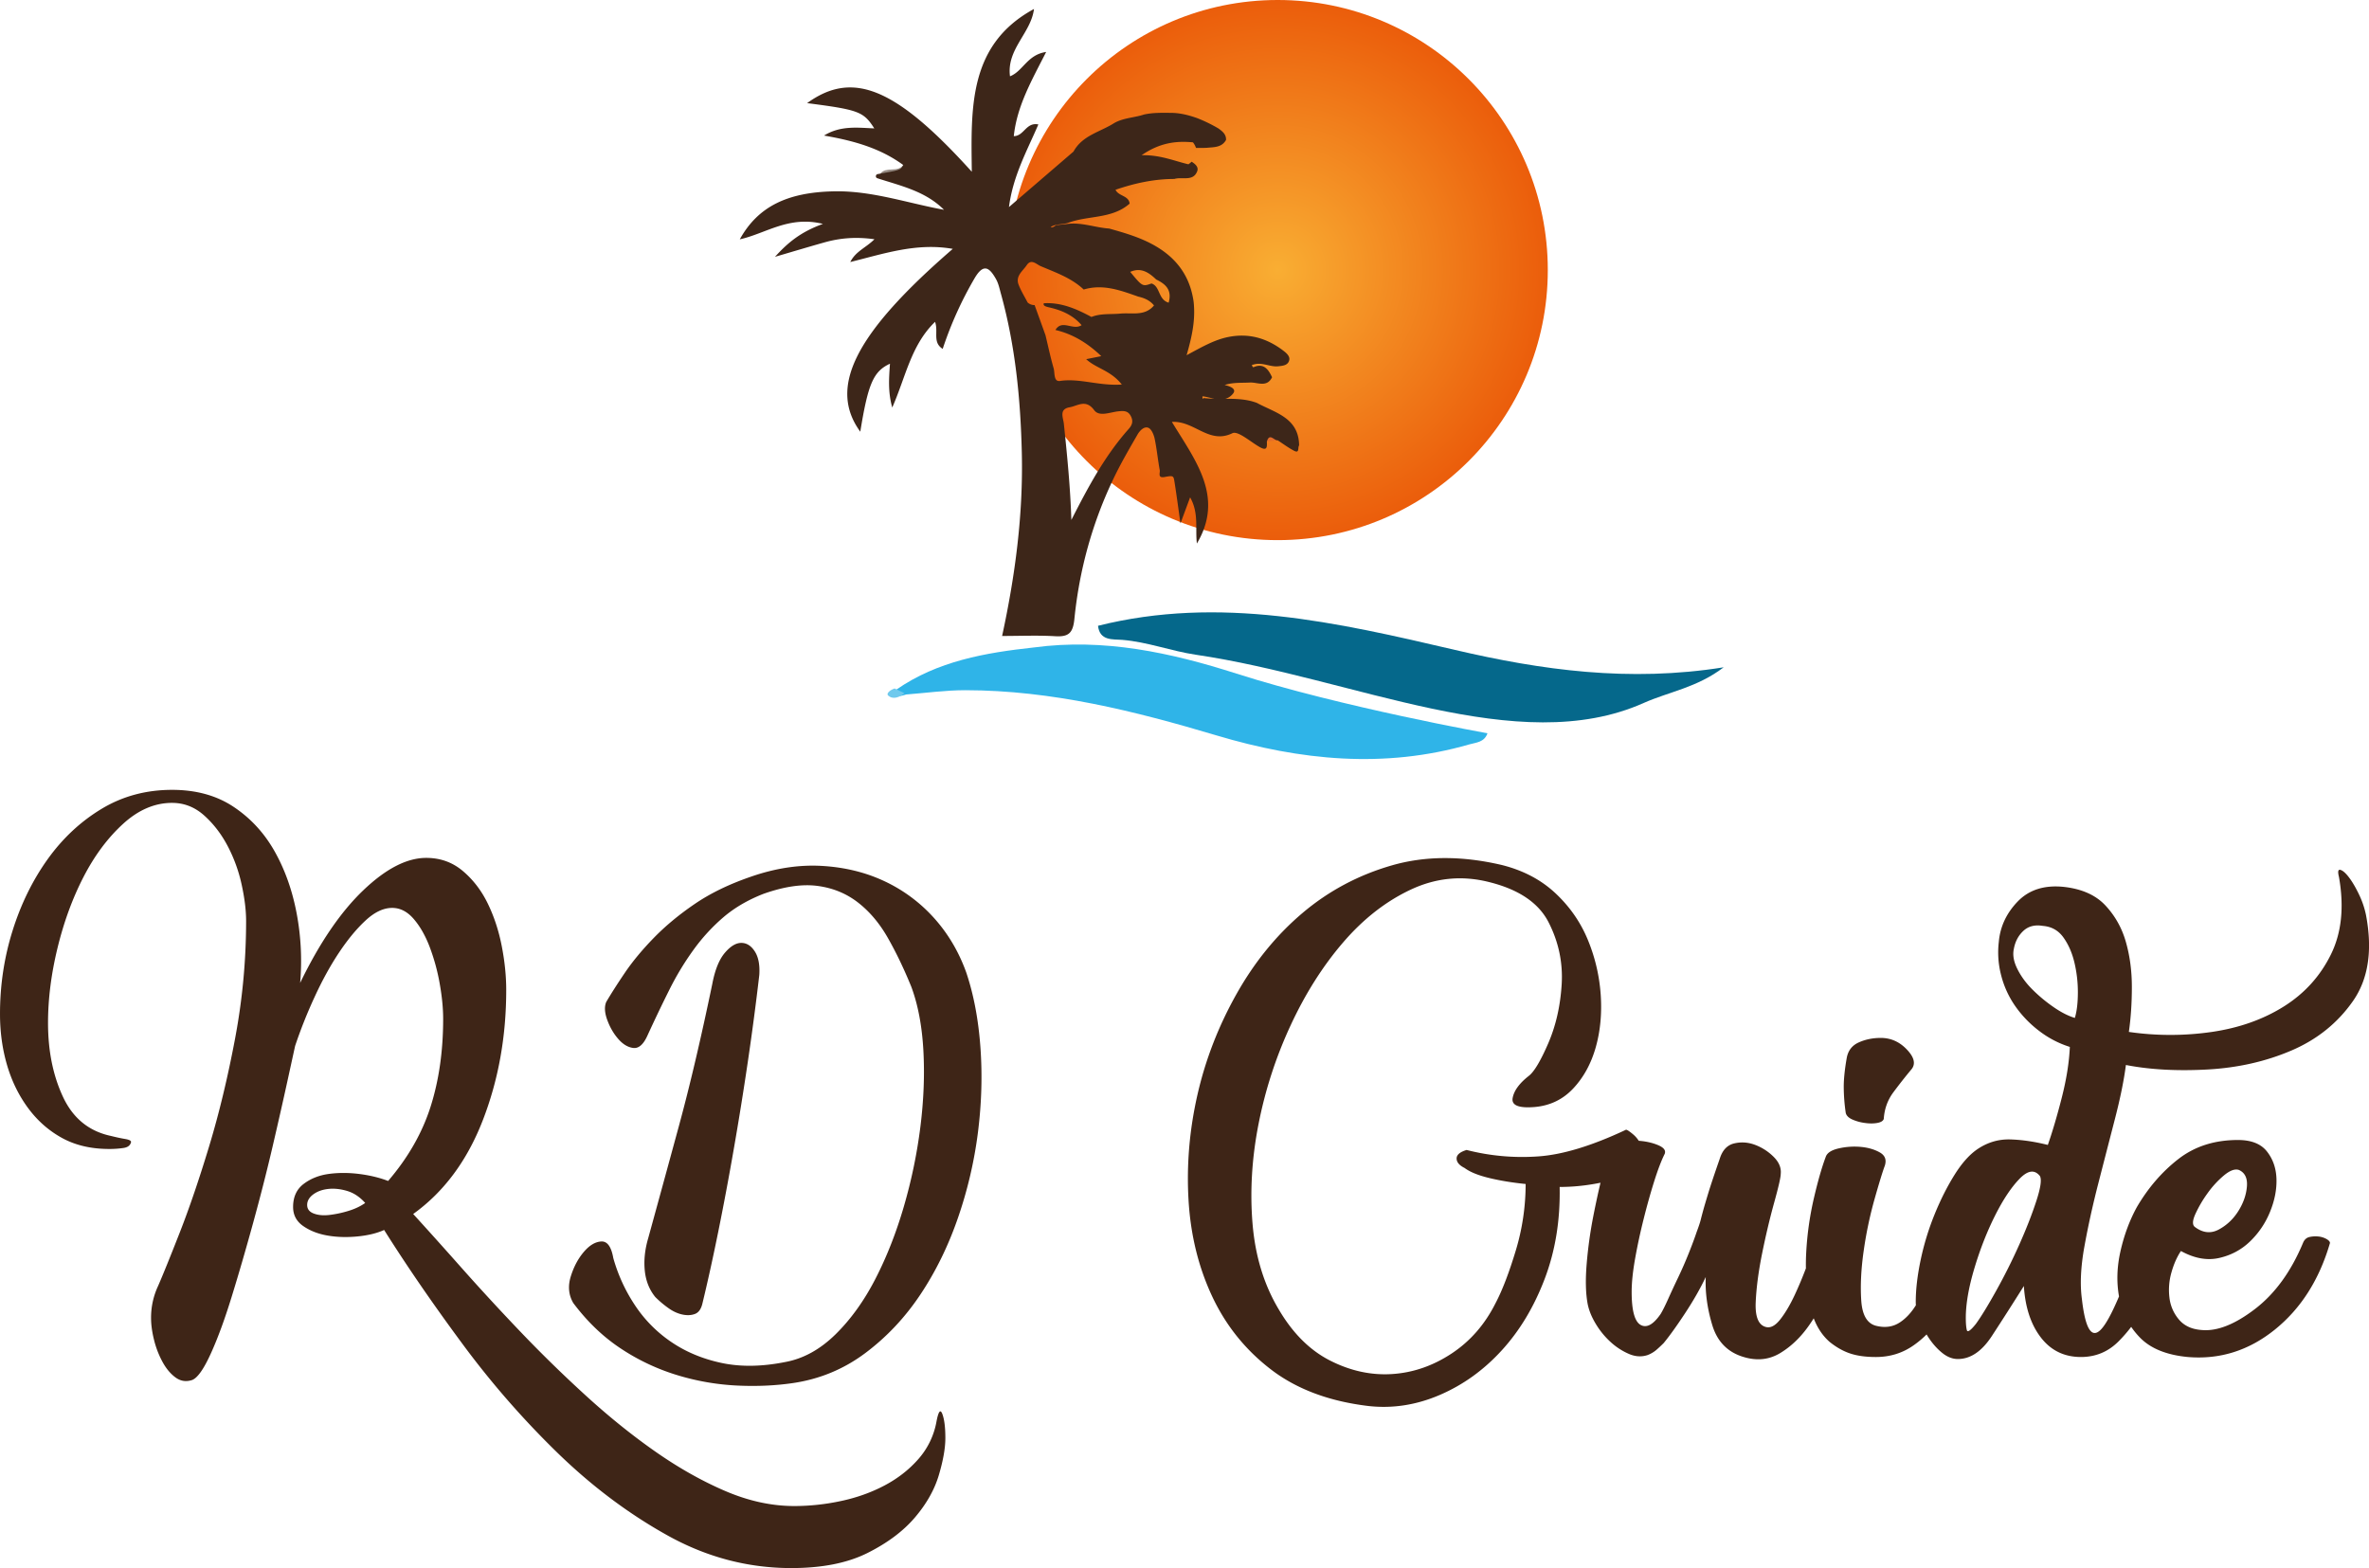 <svg id="Capa_1" data-name="Capa 1" xmlns="http://www.w3.org/2000/svg" xmlns:xlink="http://www.w3.org/1999/xlink" viewBox="0 0 6117.13 4049.72"><defs><style>.cls-1{fill:url(#Degradado_sin_nombre_23);}.cls-2{fill:#05688b;}.cls-3{fill:#2fb4e8;}.cls-4{fill:#968b83;}.cls-5{fill:#6fc9ed;}.cls-6{fill:#e56c29;}.cls-7{fill:#3d2619;}.cls-8{fill:#3e2517;fill-rule:evenodd;}</style><radialGradient id="Degradado_sin_nombre_23" cx="3299.19" cy="697.47" r="697.47" gradientUnits="userSpaceOnUse"><stop offset="0" stop-color="#f9ae33"/><stop offset="1" stop-color="#eb5d0b"/></radialGradient></defs><title>logo rdguide</title><circle class="cls-1" cx="3299.19" cy="697.47" r="697.47"/><path class="cls-2" d="M4308.18,2429.48c65.47-29.14,137.84-39.61,206.58-92.14-243.89,39-470.37,7.27-693.53-44.86-304.63-71.15-607.9-141-922-62.38,4.49,39.62,38.38,34.38,62.37,36.33,65.33,5.31,126.35,29,190.69,38.5C3560.3,2365.15,3983.05,2574.23,4308.18,2429.48Z" transform="translate(-63.98 -613.94)"/><path class="cls-3" d="M3257,2353.67c-170.42-54.5-342.81-91.91-523.31-67.6-125.37,13.66-248.44,34.84-355.27,108.95-.75,22.93,13.26,15.83,25.42,12.5,51.06-3.88,102.13-11.12,153.18-11.06,223.09.26,436.72,53.67,648.81,116.95,215,64.15,432.38,86.44,652.24,23,17.2-5,38.49-5,46.81-28.64C3904.88,2507.76,3527,2440,3257,2353.67Z" transform="translate(-63.98 -613.94)"/><path class="cls-4" d="M2396.35,1040.15c14.84,8.4,15.79,17.69-2,20.5-18.73,3-38.2,1.25-57.34,1.58C2352.45,1043.14,2381.42,1060.51,2396.35,1040.15Z" transform="translate(-63.98 -613.94)"/><path class="cls-5" d="M2374.15,2391.93l25.41,12.49c-13.08,10.46-29.78,17.14-42.14,5.79C2351,2404.26,2364.52,2395,2374.15,2391.93Z" transform="translate(-63.98 -613.94)"/><path class="cls-6" d="M3320.87,1731.89c-11.52,7.14,7.71,15.22,14.31,22.22l28-2.92C3351.52,1738.41,3335.58,1722.78,3320.87,1731.89Z" transform="translate(-63.98 -613.94)"/><path class="cls-7" d="M3309.43,1654.45c-26.54-10-53.9-10.61-81.3-10.62,7.19-2,13.94-6.09,19.93-13.63,9.6-12.07-8-18.84-21.94-21.93,22.43-7.24,43.94-5.2,65.21-6.39,19.78-1.1,43.78,13.88,57.34-13.66-9.64-20.74-21.87-37.37-48.05-25.86-1.5.66-6.89-7.57-.88-6.58,23.22-7.54,43.3,6.36,64.4,4.15,11.85-1.23,25.33-2.13,28.76-15.35,2.58-10-6.33-18.14-14.12-24.15-42.5-32.78-89.6-47-143.4-36.11-36.15,7.29-67.82,25.77-107.41,47,13.54-46.85,21.36-85.16,19.15-124.57a147.2,147.2,0,0,0-3.23-26.42c-11.89-60.31-46.67-103.08-99.65-132.89-36.6-20.6-76.32-32.06-116.25-43.27-36.19-2.36-71-16.71-108-11.85-8.33,1.26-16.71,1.59-25.24,2.9-6.58-.8-10.18,8.3-17.79,5,13.56-8.52,30.42-5.75,45.29-10.81,51.85-19.54,113.06-9.43,158.62-49.57-2.08-21.17-28.76-18.93-36.43-35.8,50.56-17.33,100.34-27.9,152-27.88,20-6.32,48.3,7.49,58.89-19.84,4.19-10.83-4.73-18.6-14.32-24.74a79.23,79.23,0,0,1-8.37,6.66c-37.28-8.78-72.92-24.6-120.86-23.39,45.61-31.62,87.83-37.65,132.62-33.28a51.35,51.35,0,0,1,7.89,14.42c9.47,0,19,.13,28.42-.36,18.4-1.92,38.1-.52,49.1-20.33.64-14.37-9.17-21.95-19.2-29.33a378.57,378.57,0,0,0-56.45-27.37c-20.22-7.11-40.83-12.34-62.36-13.13-24.64-.16-49.32-1.17-73.65,4.21-25.57,8.51-53.56,8.4-77.55,22.36-36,22.91-81.89,31.52-104.62,73.31l-166.67,143.34c10.51-81.32,46.87-145.59,75.87-213.4-32.1-6.23-36.66,29.94-63.43,30.3,8.12-77.73,45.91-143.41,83.6-217.44-48.86,7-59.72,49.72-93.37,62.83-9.35-70.08,54.37-111.65,61.92-173.83-169.8,92.12-162.48,255.62-160.57,420.37-196-217.2-307.4-262.73-425.23-177.24,133.33,17.26,145.55,21.81,173.42,65.26-43.68-1.85-87.46-7.72-129.75,18.53,74.61,12.85,144.45,31.86,204.61,76.08-7.36,12.89-7.36,12.89-59.3,22.08-4.66,1.72-12.18-.19-11.32,8.5.14,1.33,2.19,3.08,3.7,3.57,60.6,19.67,124,33.25,172.09,81.46-94.59-17.3-185.76-49.51-283.24-47.69-120.19,2.23-196.78,38.63-244.08,124,67.37-14.91,126.62-61.79,214.64-39.88-57.51,20.91-90.26,48.09-123.75,85,46.31-13.53,87.13-25.83,128.16-37.35,40.84-11.46,82.08-14.57,128.67-8-22.58,22.41-48.32,30.83-62.45,58.83,87.82-21.74,171.34-50.34,264.73-34-252.93,218.78-322.35,357.63-238.84,472.21,20-123.79,33.77-155.86,76.6-175.57-2.36,36.1-5.67,71.67,5.91,113.09,34.89-78.93,48.36-161.19,110.52-221.23,9.32,25.24-7.4,52.71,19.76,69.82a952.49,952.49,0,0,1,82.43-182.58c23.56-40.18,38.86-26.55,55.15,2.21,6.6,11.65,9.32,25.63,13,38.79,37.06,133.89,50.39,271.15,53.7,409.28,3.83,160.16-17.16,318.2-50.86,473.72,47,0,92.22-2,137.12.64,34.55,2,45.83-7.91,49.54-44.74,12.9-128.11,47.09-251.3,103.49-367.52,18-37.1,38.87-72.86,59.51-108.6,5.8-10,16.78-21.87,27.95-17.4,8,3.21,14.07,17.6,16.26,28,5.67,27,8.17,54.59,13.22,81.72,1.19,6.45-6.25,20.89,12.47,17.36,21.81-4.13,23-3.26,25.21,10.51,5.28,32.62,9.54,65.4,15.79,109.19l24.89-67.15c22.92,40.33,12.95,80.77,17.47,119.23,71.75-120.74-4.36-214.9-64.54-314.07,58.23-3.58,95.69,58.7,156.18,29.21,14.48-7.06,47.23,22.73,71.28,36.13,19.83,11,18-2.63,17.81-14.87,7-23.16,18.69-1.82,28-2.92,13.85,9,27.16,19,41.68,26.69,15.68,8.35,9.34-8.54,13.57-13.46C3417.67,1692.57,3356.79,1680.17,3309.43,1654.45Zm-331.14,67.48c-62,69.72-105.23,151.13-147.9,234.83-2.65-84.2-10.8-166.26-19.37-248.33-1.65-15.81-13.18-37.7,14.89-42.65,21.09-3.72,41.92-21.8,63.4,7.45,12.87,17.53,40.45,5.58,61.08,3.15,15.19-1.78,26.9-2.23,34.31,13.71C2990.6,1702.76,2987.1,1712,2978.29,1721.93Zm-21.39-298.1c-25,2.34-50.55-.92-74.67,8.67-38.42-20.73-77.82-38-122.82-35.4-2,4-.26,7.57,12.28,10.39,31.85,7.15,61.71,19.1,85.12,46.24-22.49,14.72-50.51-16.13-67.54,12.42,44.87,10.59,82.68,33.5,118.38,67.57l-39,7.84c25.92,24.13,63.13,28.74,92,65.47-59,4.07-108.91-16.88-159.56-9.22-17.05,2.58-13-21-16.49-32.89-8.13-28.08-14.12-56.78-21-85.22q-14-38.9-28.1-77.79a26.52,26.52,0,0,1-18.06-6.79c-7.9-15.36-17.24-30.17-23.35-46.21-8.51-22.32,11.08-35.2,21.24-50.36,11.53-17.2,25.18-1.81,35.67,2.67,38.9,16.6,79.57,30.49,111.29,60.46,49.66-14.91,95.17,2.19,140.8,18.3,15.83,3.54,30.2,9.72,40.69,22.8C3020.06,1431.29,2986.83,1421,2956.9,1423.83Zm124.7-28.21c-27.53-7.9-21.3-42.08-44.24-49.56-23.39,8.14-23.39,8.14-55-30,28.27-12.29,48.25,1.72,67.1,19.71C3073.3,1347.38,3091.08,1362.21,3081.6,1395.62Zm90.52,242.15c8.9,1.51,18.14,4.07,27.28,5.82-9.35-.2-18.67-.6-27.94-1.69C3172.8,1649.69,3164.29,1635.57,3172.12,1637.77Z" transform="translate(-63.98 -613.94)"/><g id="RD_Guide" data-name="RD Guide"><path class="cls-8" d="M2481.91,4286.5a199.59,199.59,0,0,1-46.5,95.58q-36.21,41.3-87.83,68.46t-112.37,40a577,577,0,0,1-120.13,12.92q-87.84,0-178.24-38.75t-180.83-102q-90.45-63.33-179.53-144.66t-169.21-165.33q-80.1-83.91-151.12-164t-125.28-139.49q118.79-85.24,179.53-241.53t60.71-337.12q0-54.24-11.63-113.66t-36.16-109.79q-24.58-50.37-64.58-84t-94.29-33.58q-75,0-162.75,84T839,3152.46a661.45,661.45,0,0,0-9-179.54q-16.83-89.11-56.83-160.16t-105.92-115q-65.86-43.91-158.87-43.92-100.74,0-182.12,49.08T186.69,2833.43q-58.12,81.38-90.42,184.7T64,3232.54q0,69.75,18.09,131.75t54.24,111.07q36.15,49.11,87.84,77.5t121.41,28.42a245.58,245.58,0,0,0,37.45-2.59q16.78-2.54,19.38-15.49,0-5.16-15.5-7.75t-36.17-7.75q-85.25-18-124-100.75T188,3255.79q0-93,24.54-193.75t67.17-183.41q42.62-82.64,102-136.91t126.58-54.25q46.5,0,82.67,32.29t60.7,78.79A392.92,392.92,0,0,1,687.84,2898q11.63,53,11.62,94.29a1640.09,1640.09,0,0,1-28.41,303.53q-28.45,151.13-67.17,279t-76.2,223.45q-37.48,95.59-55.54,136.91a193,193,0,0,0-18.09,82.67q0,25.84,7.75,56.83a235.62,235.62,0,0,0,22,56.83q14.17,25.86,33.58,40T560,4178q20.64-7.76,47.79-67.17T662,3963.6q27.12-87.79,55.54-191.16t50.37-197.62q21.92-94.28,37.46-165.33T826,3315.2a1243.3,1243.3,0,0,1,50.38-126.58q29.66-64.53,63.29-114.95t68.45-82.66q34.88-32.28,68.46-32.3,31,0,55.54,28.42t41.33,72.33a525.26,525.26,0,0,1,25.83,94.29q9,50.37,9,91.71,0,124-32.29,226t-109.79,192.45q-33.6-12.9-74.91-18.08t-78.79,0q-37.47,5.2-64.58,25.83t-27.12,59.42q0,31,25.83,49.08t62,24.54q36.13,6.48,77.49,2.58t69.75-16.79q87.79,139.5,201.5,293.2a2294.35,2294.35,0,0,0,246.69,282.87q133,129.14,284.16,213.11t319,84q118.8,0,196.33-38.75t122.7-91.7q45.18-53,62-109.79t16.79-95.58q0-41.35-7.75-62T2481.91,4286.5ZM963,3741.44a275.22,275.22,0,0,1-49.08,10.33q-23.25,2.61-40-3.87c-11.22-4.28-16.79-11.63-16.79-22s5.17-19.37,15.5-27.12,23.25-12.48,38.75-14.21,31.85,0,49.08,5.16,32.7,15.5,46.5,31Q988.76,3733.73,963,3741.44ZM1789.58,3992c12,8.64,24.1,14.21,36.17,16.8s22.8,2.18,32.29-1.3,15.9-12,19.37-25.83q20.65-85.24,41.33-187.28t40-213.12q19.38-111,36.17-224.74t29.71-224.75q2.53-38.74-11.63-60.7t-34.87-22q-20.72,0-42.63,25.83T1903.24,3155q-44,211.85-86.53,368.11t-78.79,288q-13,43.95-9.05,83.95T1756,3963.6A263.45,263.45,0,0,0,1789.58,3992Zm769.81-865.38q-28.45-80-82.66-140.79a399.14,399.14,0,0,0-127.88-95.58q-73.62-34.87-162.74-40t-184.7,28.41q-82.71,28.45-143.37,69.75t-105.92,87.83q-45.22,46.5-74.91,90.42t-47.79,74.91q-7.76,18.11,2.58,46.5t28.42,49.08q18,20.7,38.75,23.25t36.16-31q28.39-62,56.83-118.83a735.41,735.41,0,0,1,63.29-104.62,484,484,0,0,1,77.5-84q42.63-36.14,102-59.41,80-28.4,139.5-20.67t104.62,42.63q45.16,34.88,77.49,91.7t60.71,126.58q25.79,69.75,31,164t-7.75,197.62a1325.59,1325.59,0,0,1-42.62,205.36q-29.73,102.09-73.63,187.29T2221,4060.47q-59.45,58.13-129.16,71-90.45,18.1-164,2.58t-130.46-54.25a342.74,342.74,0,0,1-94.29-95.58,428.73,428.73,0,0,1-55.54-121.41q-7.74-43.89-31-42.62t-45.2,27.12q-22,25.86-33.59,63.29t6.46,68.46q54.25,72.34,122.71,117.54a554.71,554.71,0,0,0,144.66,68.45,633.48,633.48,0,0,0,153.7,27.13q77.51,3.87,147.25-6.46,103.29-15.49,186-77.5t142.08-151.12q59.4-89.11,96.87-197.62a1099.29,1099.29,0,0,0,51.67-220.87q14.16-112.37,6.45-219.57T2559.39,3126.63Zm2287.39,378.44a116.23,116.23,0,0,0,32.29,9q18,2.61,32.3,0c9.44-1.69,15.05-5.16,16.79-10.33q2.54-38.75,24.54-68.46t47.79-60.7q15.49-20.65-12.92-50.38t-67.16-29.7q-31,0-56.83,11.62t-31,40q-7.76,44-7.75,74.92a473,473,0,0,0,5.16,67.16Q4832.54,3498.63,4846.78,3505.07ZM6173.3,2976.8a229,229,0,0,0-18.08-53q-13-27.12-25.83-43.91t-22-19.38q-9.09-2.53-3.87,18.08,20.64,116.25-20.67,200.21t-121.41,134.33q-80.1,50.37-186,65.87a745.57,745.57,0,0,1-214.41,0q7.76-54.26,7.75-116.25t-15.5-116.25q-15.49-54.24-52.95-94.28t-107.21-47.79q-75-7.75-118.83,37.45t-49.08,104.62a233.12,233.12,0,0,0,6.46,87.84,243.27,243.27,0,0,0,37.46,80.08,286.56,286.56,0,0,0,62,63.29,255.11,255.11,0,0,0,77.5,40q-2.59,59.45-20.67,130.45t-36.16,122.7q-51.7-12.89-96.87-14.2t-84,24.54q-31,20.7-59.41,65.87t-51.67,102a690.4,690.4,0,0,0-36.16,117.54q-12.9,60.72-12.92,109.78c0,2.75.13,5.55.36,8.39q-18.18,29.28-41.71,44.57-25.86,16.83-59.42,9-36.19-7.74-40-65.87t6.46-129.16a1021,1021,0,0,1,28.42-134.33q18-63.27,25.83-84,7.76-23.25-12.92-34.87t-49.08-14.21a182.62,182.62,0,0,0-56.83,3.88q-28.4,6.48-33.58,22-15.51,41.36-31,108.5a810.11,810.11,0,0,0-19.37,138.2q-1.16,20.91-.82,41.14-13.5,35.71-28.85,68.65-18.1,38.75-37.46,63.29t-37.45,19.38q-28.47-7.76-25.84-64.59t16.79-126.57q14.17-69.75,31-130.46t16.79-73.62q2.55-23.25-18.08-43.92a135.44,135.44,0,0,0-47.79-31q-27.12-10.29-54.25-3.87t-37.46,40q-20.7,59.46-29.7,89.12t-12.92,43.92c-2.58,9.48-4.76,17.68-6.46,24.54s-5.16,17.23-10.33,31q-7.76,23.25-20.67,55.54t-27.12,62q-14.23,29.71-25.83,55.54t-19.38,38.74q-28.46,41.35-51.66,28.42t-23.25-85.25q0-36.13,9-86.54t22-102q12.9-51.65,27.12-96.88t27.13-71q5.14-12.89-15.5-22t-47.79-11.63l-3.68-.3a72.77,72.77,0,0,0-14.4-16.49q-16.85-14.16-19.38-11.62-131.74,62-226,68.45A577.76,577.76,0,0,1,3851,3583.86q-25.84,7.76-25.83,22c0,9.48,6.86,17.68,20.67,24.54q20.64,15.49,63.29,25.83t94.29,15.5a594.38,594.38,0,0,1-25.84,173.08q-25.84,85.24-51.66,134.33-41.36,82.7-113.67,130.45t-153.7,53q-81.37,5.2-160.16-34.88t-133-133q-56.85-95.55-67.16-220.87t15.5-257a1110.85,1110.85,0,0,1,82.66-254.45q56.79-122.67,135.62-214.41t175.66-136.92q96.87-45.16,200.21-19.37,116.23,28.45,155,104.62t33.58,160.16q-5.21,84-34.87,152.42t-50.37,83.95q-36.21,28.46-41.34,56.83t56.83,23.25q59.4-5.15,99.46-47.79t58.12-105.91q18-63.27,12.92-136.91a451.6,451.6,0,0,0-33.58-142.08q-28.46-68.41-84-120.12t-138.2-72.33q-155-36.15-284.16,1.29t-229.91,122.7q-100.74,85.24-170.49,209.24t-100.75,259.62q-31,135.62-23.25,271.24T3193.55,3961q53,113.7,152.41,189.86t251.87,94.29q93,10.31,183.41-28.41t160.16-115q69.75-76.15,111.08-184.7t38.75-237.66a506.12,506.12,0,0,0,72.33-5.17q17.85-2.54,33.18-5.72-9.48,39.9-19,88.39A1120.73,1120.73,0,0,0,4161,3878.35q-5.15,62,2.59,103.33,5.2,25.86,21.95,53a207.73,207.73,0,0,0,38.75,46.5,168.58,168.58,0,0,0,46.5,29.7q24.52,10.36,47.79,2.59a78,78,0,0,0,22-12.92q9-7.76,19.37-18.08,23.25-28.39,55.54-77.5t53-93q-2.61,59.46,16.79,124t81.37,82.66q51.65,15.51,94.29-10.33t74.92-72.33q5.88-8.47,11.46-17.34,14.46,37.86,41.45,61.25,25.8,20.72,53,29.71t65.87,9q54.26,0,96.87-29.7a251.91,251.91,0,0,0,34.22-28.61c1.87,3.09,3.8,6.17,5.84,9.23q15.51,23.25,34.88,38.75t40,15.5q49,0,87.83-59.41t82.66-129.17q5.15,82.71,43.92,133t103.33,50.37q56.79,0,96.87-40a367,367,0,0,0,33-37.82,207.14,207.14,0,0,0,22.47,27.49q41.29,42.63,124,50.37,124,10.36,224.74-71t142.08-223.45c0-3.43-3-6.86-9-10.33a53.88,53.88,0,0,0-20.67-6.46,71.74,71.74,0,0,0-23.25,1.29q-11.62,2.61-16.79,15.5-46.5,111.11-124,170.5t-136.91,54.25q-38.74-2.55-59.41-27.13a105.56,105.56,0,0,1-24.54-56.83,164.11,164.11,0,0,1,5.16-64.58q9-32.26,24.54-55.54,51.65,28.45,98.17,18.08t80.08-42.62a221.55,221.55,0,0,0,51.66-76.21q18-43.89,16.79-85.24t-24.54-71q-23.25-29.67-74.91-29.71-90.45,0-153.71,49.08t-107.2,124q-28.4,51.7-42.62,114.95-13.52,60.39-3.59,116-28.91,68.34-48.05,86.78-34.87,33.6-47.79-80.08-7.76-56.8,6.46-135.62t36.16-164q21.92-85.24,42.63-165.33t28.41-139.49q93,18.09,210.54,11.62t217-49.08q99.42-42.63,158.87-127.87T6173.3,2976.8Zm-851.18,738.81q-16.83,51.7-43.91,112.37t-59.42,118.83q-32.32,58.13-52.95,86.54-20.72,25.84-23.25,15.5t-2.59-31q0-54.26,22-127.87t53-135.62q31-62,63.29-95.58t52.95-7.75Q5338.92,3664,5322.12,3715.61Zm410.71,33.58a313.08,313.08,0,0,1,31-53,247,247,0,0,1,42.62-46.5q23.25-19.36,38.75-14.2,23.25,10.35,20.67,42.62t-22,63.29q-19.38,31-50.37,47.79t-62-6.46Q5721.19,3775,5732.83,3749.19Zm-311.25-506.32q-25.86-7.74-55.54-28.41a393.35,393.35,0,0,1-54.25-45.21q-24.59-24.52-38.75-53t-9-51.66q5.15-28.4,24.54-46.5t50.37-12.92q33.54,2.61,53,29.71t28.42,64.58a330.28,330.28,0,0,1,9,77.5Q5429.33,3217.08,5421.58,3242.87Z" transform="translate(-63.98 -613.94)"/></g></svg>